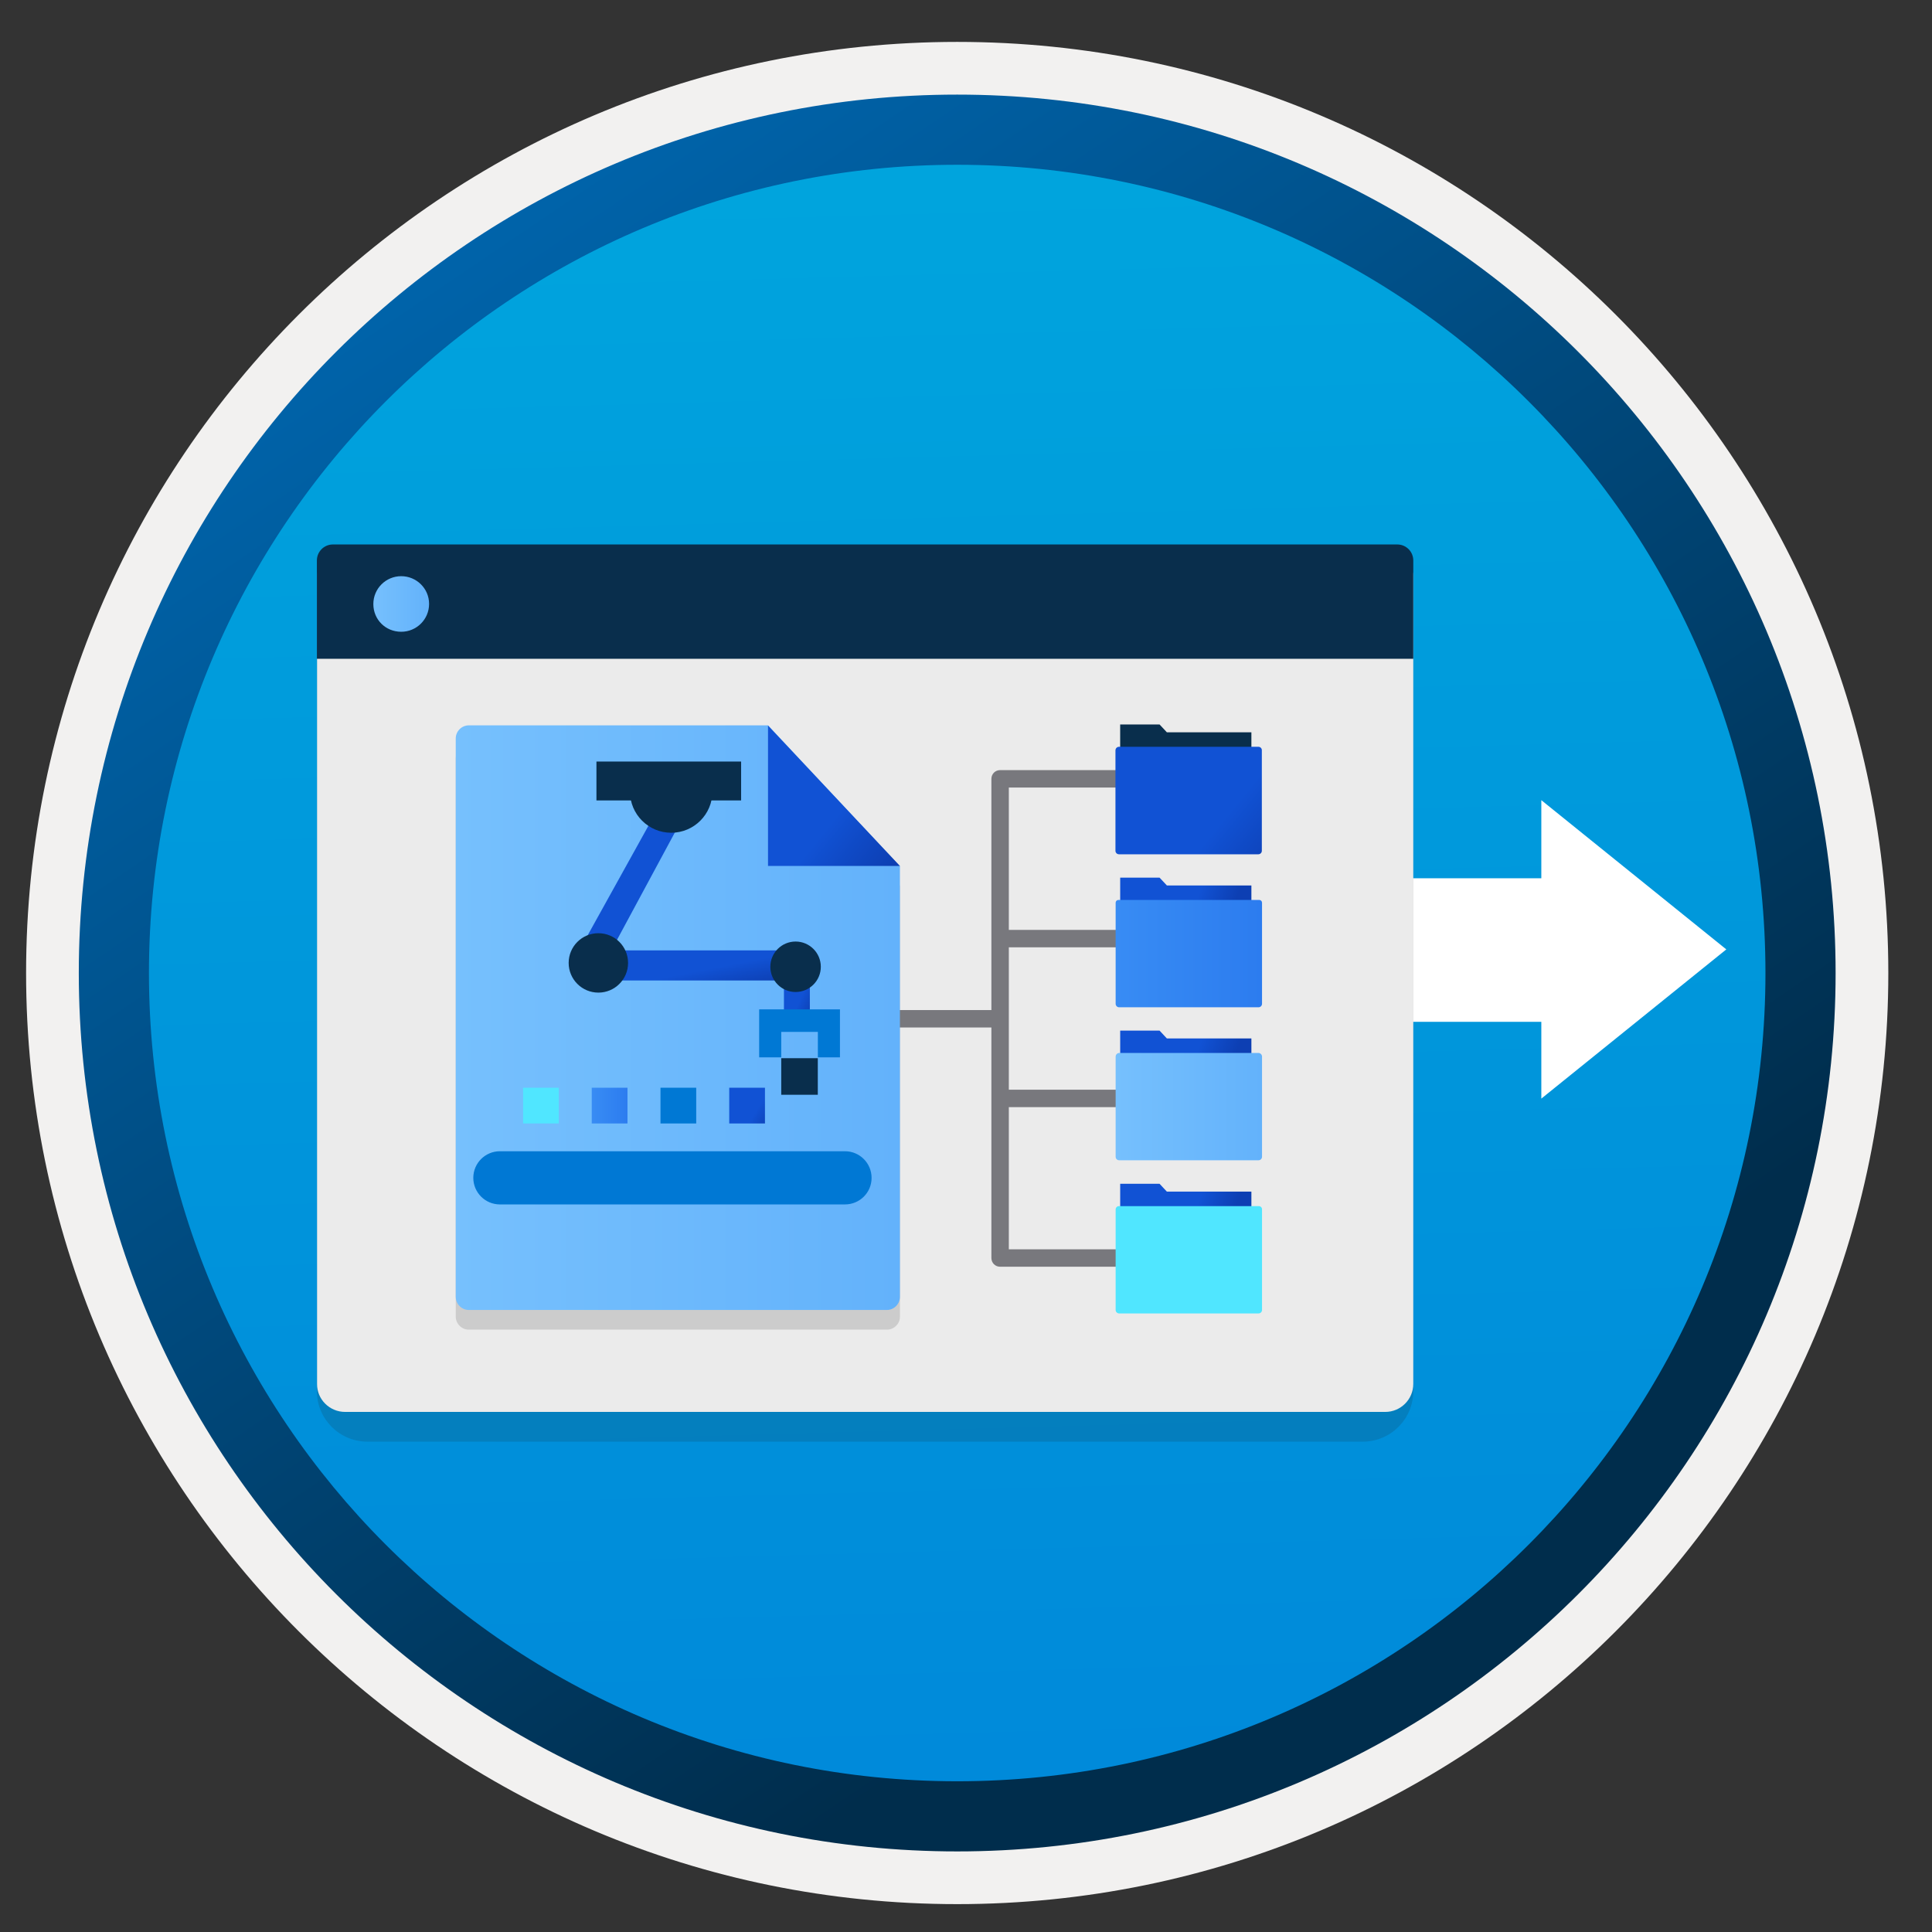 <svg width="103" height="103" viewBox="0 0 103 103" fill="none" xmlns="http://www.w3.org/2000/svg">
<rect x="0" y="0" width="103" height="103" fill="#333333" stroke="none"/>
<path d="M51.031 98.684C25.181 98.684 4.221 77.734 4.221 51.874C4.221 26.015 25.181 5.064 51.031 5.064C76.881 5.064 97.841 26.024 97.841 51.874C97.841 77.725 76.881 98.684 51.031 98.684Z" fill="url(#paint0_linear_309_136)"/>
<path fill-rule="evenodd" clip-rule="evenodd" d="M96.931 51.874C96.931 77.224 76.381 97.774 51.031 97.774C25.681 97.774 5.131 77.224 5.131 51.874C5.131 26.524 25.681 5.974 51.031 5.974C76.381 5.974 96.931 26.524 96.931 51.874ZM51.031 2.234C78.451 2.234 100.671 24.454 100.671 51.874C100.671 79.294 78.441 101.514 51.031 101.514C23.611 101.514 1.391 79.284 1.391 51.874C1.391 24.454 23.611 2.234 51.031 2.234Z" fill="#F2F1F0"/>
<path fill-rule="evenodd" clip-rule="evenodd" d="M94.121 51.874C94.121 75.674 74.831 94.964 51.031 94.964C27.231 94.964 7.941 75.674 7.941 51.874C7.941 28.074 27.231 8.784 51.031 8.784C74.831 8.784 94.121 28.074 94.121 51.874ZM51.031 5.044C76.891 5.044 97.861 26.014 97.861 51.874C97.861 77.734 76.891 98.704 51.031 98.704C25.171 98.704 4.201 77.734 4.201 51.874C4.201 26.014 25.161 5.044 51.031 5.044Z" fill="url(#paint1_linear_309_136)"/>
<path d="M38.974 54.476L85.798 54.476L85.798 46.823L38.974 46.823L38.974 54.476Z" fill="white"/>
<path d="M82.172 42.659L92.034 50.615L82.172 58.57L82.172 42.659Z" fill="white"/>
<path opacity="0.15" d="M19.588 76.859H72.652C74.138 76.859 75.346 75.652 75.346 74.165V31.85H16.894V74.165C16.894 75.652 18.101 76.859 19.588 76.859Z" fill="#1F1D20"/>
<path d="M18.399 75.273H73.85C74.677 75.273 75.346 74.604 75.346 73.777V30.653C75.346 30.44 75.169 30.273 74.965 30.273H17.284C17.07 30.273 16.903 30.449 16.903 30.653V73.777C16.894 74.604 17.572 75.273 18.399 75.273Z" fill="#EBEBEB"/>
<path d="M16.894 35.121H75.346V29.882C75.346 29.408 74.965 29.027 74.491 29.027H17.748C17.275 29.027 16.894 29.408 16.894 29.882V35.121Z" fill="#092E4C"/>
<path d="M21.39 33.681C22.207 33.681 22.876 33.022 22.876 32.195C22.876 31.368 22.198 30.718 21.39 30.718C20.573 30.718 19.904 31.377 19.904 32.204C19.904 33.031 20.554 33.681 21.39 33.681Z" fill="url(#paint2_linear_309_136)"/>
<path opacity="0.15" d="M47.281 70.887H24.994C24.613 70.887 24.297 70.571 24.297 70.19V40.425C24.297 40.044 24.613 39.728 24.994 39.728H40.945L47.931 47.198L47.977 47.216V70.2C47.977 70.58 47.661 70.887 47.281 70.887Z" fill="#1F1D20"/>
<path d="M64.002 58.095H53.319V59.024H64.002V58.095Z" fill="#78787D"/>
<path d="M64.002 49.575H53.319V50.504H64.002V49.575Z" fill="#78787D"/>
<path d="M64.002 67.533H53.319C53.059 67.533 52.854 67.329 52.854 67.068V41.521C52.854 41.261 53.059 41.057 53.319 41.057H64.002V41.986H53.783V66.604H64.002V67.533Z" fill="#78787D"/>
<path d="M53.179 53.849H45.525V54.778H53.179V53.849Z" fill="#78787D"/>
<path d="M66.705 39.041H62.209L61.819 38.623H59.719V43.928H66.715V39.041H66.705Z" fill="#092E4C"/>
<path d="M67.086 39.812H59.663C59.552 39.812 59.468 39.896 59.468 40.008V45.359C59.468 45.461 59.552 45.544 59.654 45.544H67.086C67.188 45.544 67.272 45.461 67.272 45.359V40.008C67.281 39.905 67.198 39.812 67.086 39.812Z" fill="url(#paint3_linear_309_136)"/>
<path d="M66.706 47.207H62.21L61.819 46.789H59.72V52.094H66.715V47.207H66.706Z" fill="url(#paint4_linear_309_136)"/>
<path d="M67.133 47.978H59.627C59.543 47.978 59.478 48.044 59.478 48.127V53.515C59.478 53.617 59.562 53.701 59.664 53.701H67.096C67.198 53.701 67.282 53.617 67.282 53.515V48.127C67.282 48.044 67.217 47.978 67.133 47.978Z" fill="url(#paint5_linear_309_136)"/>
<path d="M66.706 55.363H62.21L61.819 54.945H59.72V60.25H66.715V55.363H66.706Z" fill="url(#paint6_linear_309_136)"/>
<path d="M67.087 56.135H59.673C59.562 56.135 59.478 56.228 59.478 56.33V61.672C59.478 61.774 59.562 61.857 59.664 61.857H67.096C67.198 61.857 67.282 61.774 67.282 61.672V56.33C67.282 56.228 67.198 56.135 67.087 56.135Z" fill="url(#paint7_linear_309_136)"/>
<path d="M66.706 63.529H62.21L61.819 63.111H59.72V68.416H66.715V63.529H66.706Z" fill="url(#paint8_linear_309_136)"/>
<path d="M67.105 64.301H59.655C59.553 64.301 59.478 64.384 59.478 64.477V69.838C59.478 69.94 59.562 70.023 59.664 70.023H67.096C67.198 70.023 67.282 69.94 67.282 69.838V64.468C67.282 64.375 67.208 64.301 67.105 64.301Z" fill="#50E6FF"/>
<path d="M47.281 69.838H24.994C24.613 69.838 24.297 69.522 24.297 69.141V39.367C24.297 38.986 24.613 38.67 24.994 38.67H40.945L47.931 46.139L47.977 46.158V69.141C47.977 69.522 47.661 69.838 47.281 69.838Z" fill="url(#paint9_linear_309_136)"/>
<path d="M47.977 46.167H40.945V38.68L47.977 46.167Z" fill="url(#paint10_linear_309_136)"/>
<path d="M29.791 57.99H27.886V59.895H29.791V57.99Z" fill="#50E6FF"/>
<path d="M43.599 56.415H41.65V58.365H43.599V56.415Z" fill="#092E4C"/>
<path d="M40.782 57.99H38.877V59.895H40.782V57.99Z" fill="url(#paint11_linear_309_136)"/>
<path d="M37.117 57.99H35.212V59.895H37.117V57.99Z" fill="#0078D4"/>
<path d="M33.452 57.99H31.547V59.895H33.452V57.99Z" fill="url(#paint12_linear_309_136)"/>
<path d="M45.048 64.211H26.651C25.868 64.211 25.233 63.576 25.233 62.794C25.233 62.011 25.868 61.376 26.651 61.376H45.048C45.831 61.376 46.466 62.011 46.466 62.794C46.47 63.576 45.834 64.211 45.048 64.211Z" fill="#0078D4"/>
<path d="M32.575 50.698L36.031 44.285L36.236 43.837L36.578 43.372L34.723 43.746L31.107 50.266C30.79 50.468 32.588 50.723 32.575 50.698Z" fill="url(#paint13_linear_309_136)"/>
<path d="M42.25 50.784L41.662 50.652C41.65 50.661 41.633 50.665 41.621 50.669H32.695C32.674 50.652 33.102 51.825 33.102 51.825L32.16 52.327C32.181 52.31 32.201 52.294 32.218 52.273H41.933L41.909 51.746L42.25 50.784Z" fill="url(#paint14_linear_309_136)"/>
<path d="M39.511 40.6H31.798V42.673H39.511V40.6Z" fill="#092E4C"/>
<path d="M43.175 51.862H41.794V54.569H43.175V51.862Z" fill="url(#paint15_linear_309_136)"/>
<path d="M40.473 53.812V56.37H41.65V55.013H43.603V56.37H44.78V53.812H40.473Z" fill="#0078D4"/>
<path d="M42.415 52.886C43.157 52.886 43.76 52.284 43.76 51.541C43.76 50.798 43.157 50.196 42.415 50.196C41.672 50.196 41.069 50.798 41.069 51.541C41.069 52.284 41.672 52.886 42.415 52.886Z" fill="#092E4C"/>
<path d="M31.901 52.919C32.776 52.919 33.484 52.21 33.484 51.336C33.484 50.461 32.776 49.752 31.901 49.752C31.026 49.752 30.317 50.461 30.317 51.336C30.317 52.21 31.026 52.919 31.901 52.919Z" fill="#092E4C"/>
<path d="M33.587 42.2C33.587 43.413 34.57 44.396 35.784 44.396C36.997 44.396 37.98 43.413 37.98 42.2C37.98 41.957 37.931 41.727 37.857 41.509H33.711C33.637 41.727 33.587 41.957 33.587 42.2Z" fill="#092E4C"/>
<defs>
<linearGradient id="paint0_linear_309_136" x1="49.257" y1="-12.915" x2="53.239" y2="132.855" gradientUnits="userSpaceOnUse">
<stop stop-color="#00ABDE"/>
<stop offset="1" stop-color="#007ED8"/>
</linearGradient>
<linearGradient id="paint1_linear_309_136" x1="2.462" y1="-19.749" x2="97.989" y2="121.133" gradientUnits="userSpaceOnUse">
<stop stop-color="#007ED8"/>
<stop offset="0.707" stop-color="#002D4C"/>
</linearGradient>
<linearGradient id="paint2_linear_309_136" x1="19.908" y1="32.2" x2="22.881" y2="32.2" gradientUnits="userSpaceOnUse">
<stop stop-color="#76C0FD"/>
<stop offset="1" stop-color="#63B2FB"/>
</linearGradient>
<linearGradient id="paint3_linear_309_136" x1="55.905" y1="36.629" x2="75.649" y2="52.618" gradientUnits="userSpaceOnUse">
<stop offset="0.46" stop-color="#1152D4"/>
<stop offset="0.616" stop-color="#0D3FB3"/>
</linearGradient>
<linearGradient id="paint4_linear_309_136" x1="57.754" y1="47.557" x2="69.511" y2="52.066" gradientUnits="userSpaceOnUse">
<stop offset="0.46" stop-color="#1152D4"/>
<stop offset="0.616" stop-color="#0D3FB3"/>
</linearGradient>
<linearGradient id="paint5_linear_309_136" x1="59.474" y1="50.841" x2="67.285" y2="50.841" gradientUnits="userSpaceOnUse">
<stop stop-color="#388CF4"/>
<stop offset="1" stop-color="#2C7CEF"/>
</linearGradient>
<linearGradient id="paint6_linear_309_136" x1="57.754" y1="55.718" x2="69.511" y2="60.227" gradientUnits="userSpaceOnUse">
<stop offset="0.46" stop-color="#1152D4"/>
<stop offset="0.616" stop-color="#0D3FB3"/>
</linearGradient>
<linearGradient id="paint7_linear_309_136" x1="59.474" y1="59.002" x2="67.285" y2="59.002" gradientUnits="userSpaceOnUse">
<stop stop-color="#76C0FD"/>
<stop offset="1" stop-color="#63B2FB"/>
</linearGradient>
<linearGradient id="paint8_linear_309_136" x1="57.754" y1="63.88" x2="69.511" y2="68.389" gradientUnits="userSpaceOnUse">
<stop offset="0.46" stop-color="#1152D4"/>
<stop offset="0.616" stop-color="#0D3FB3"/>
</linearGradient>
<linearGradient id="paint9_linear_309_136" x1="24.299" y1="54.255" x2="47.974" y2="54.255" gradientUnits="userSpaceOnUse">
<stop stop-color="#76C0FD"/>
<stop offset="1" stop-color="#63B2FB"/>
</linearGradient>
<linearGradient id="paint10_linear_309_136" x1="34.663" y1="37.346" x2="54.279" y2="53.19" gradientUnits="userSpaceOnUse">
<stop offset="0.46" stop-color="#1152D4"/>
<stop offset="0.616" stop-color="#0D3FB3"/>
</linearGradient>
<linearGradient id="paint11_linear_309_136" x1="38.008" y1="56.932" x2="43.901" y2="60.438" gradientUnits="userSpaceOnUse">
<stop offset="0.46" stop-color="#1152D4"/>
<stop offset="0.616" stop-color="#0D3FB3"/>
</linearGradient>
<linearGradient id="paint12_linear_309_136" x1="31.546" y1="58.943" x2="33.452" y2="58.943" gradientUnits="userSpaceOnUse">
<stop stop-color="#388CF4"/>
<stop offset="1" stop-color="#2C7CEF"/>
</linearGradient>
<linearGradient id="paint13_linear_309_136" x1="26.149" y1="42.067" x2="44.054" y2="53.642" gradientUnits="userSpaceOnUse">
<stop offset="0.46" stop-color="#1152D4"/>
<stop offset="0.616" stop-color="#0D3FB3"/>
</linearGradient>
<linearGradient id="paint14_linear_309_136" x1="23.146" y1="50.354" x2="24.816" y2="59.005" gradientUnits="userSpaceOnUse">
<stop offset="0.46" stop-color="#1152D4"/>
<stop offset="0.616" stop-color="#0D3FB3"/>
</linearGradient>
<linearGradient id="paint15_linear_309_136" x1="40.559" y1="51.38" x2="45.899" y2="53.725" gradientUnits="userSpaceOnUse">
<stop offset="0.46" stop-color="#1152D4"/>
<stop offset="0.616" stop-color="#0D3FB3"/>
</linearGradient>
</defs>
</svg>
